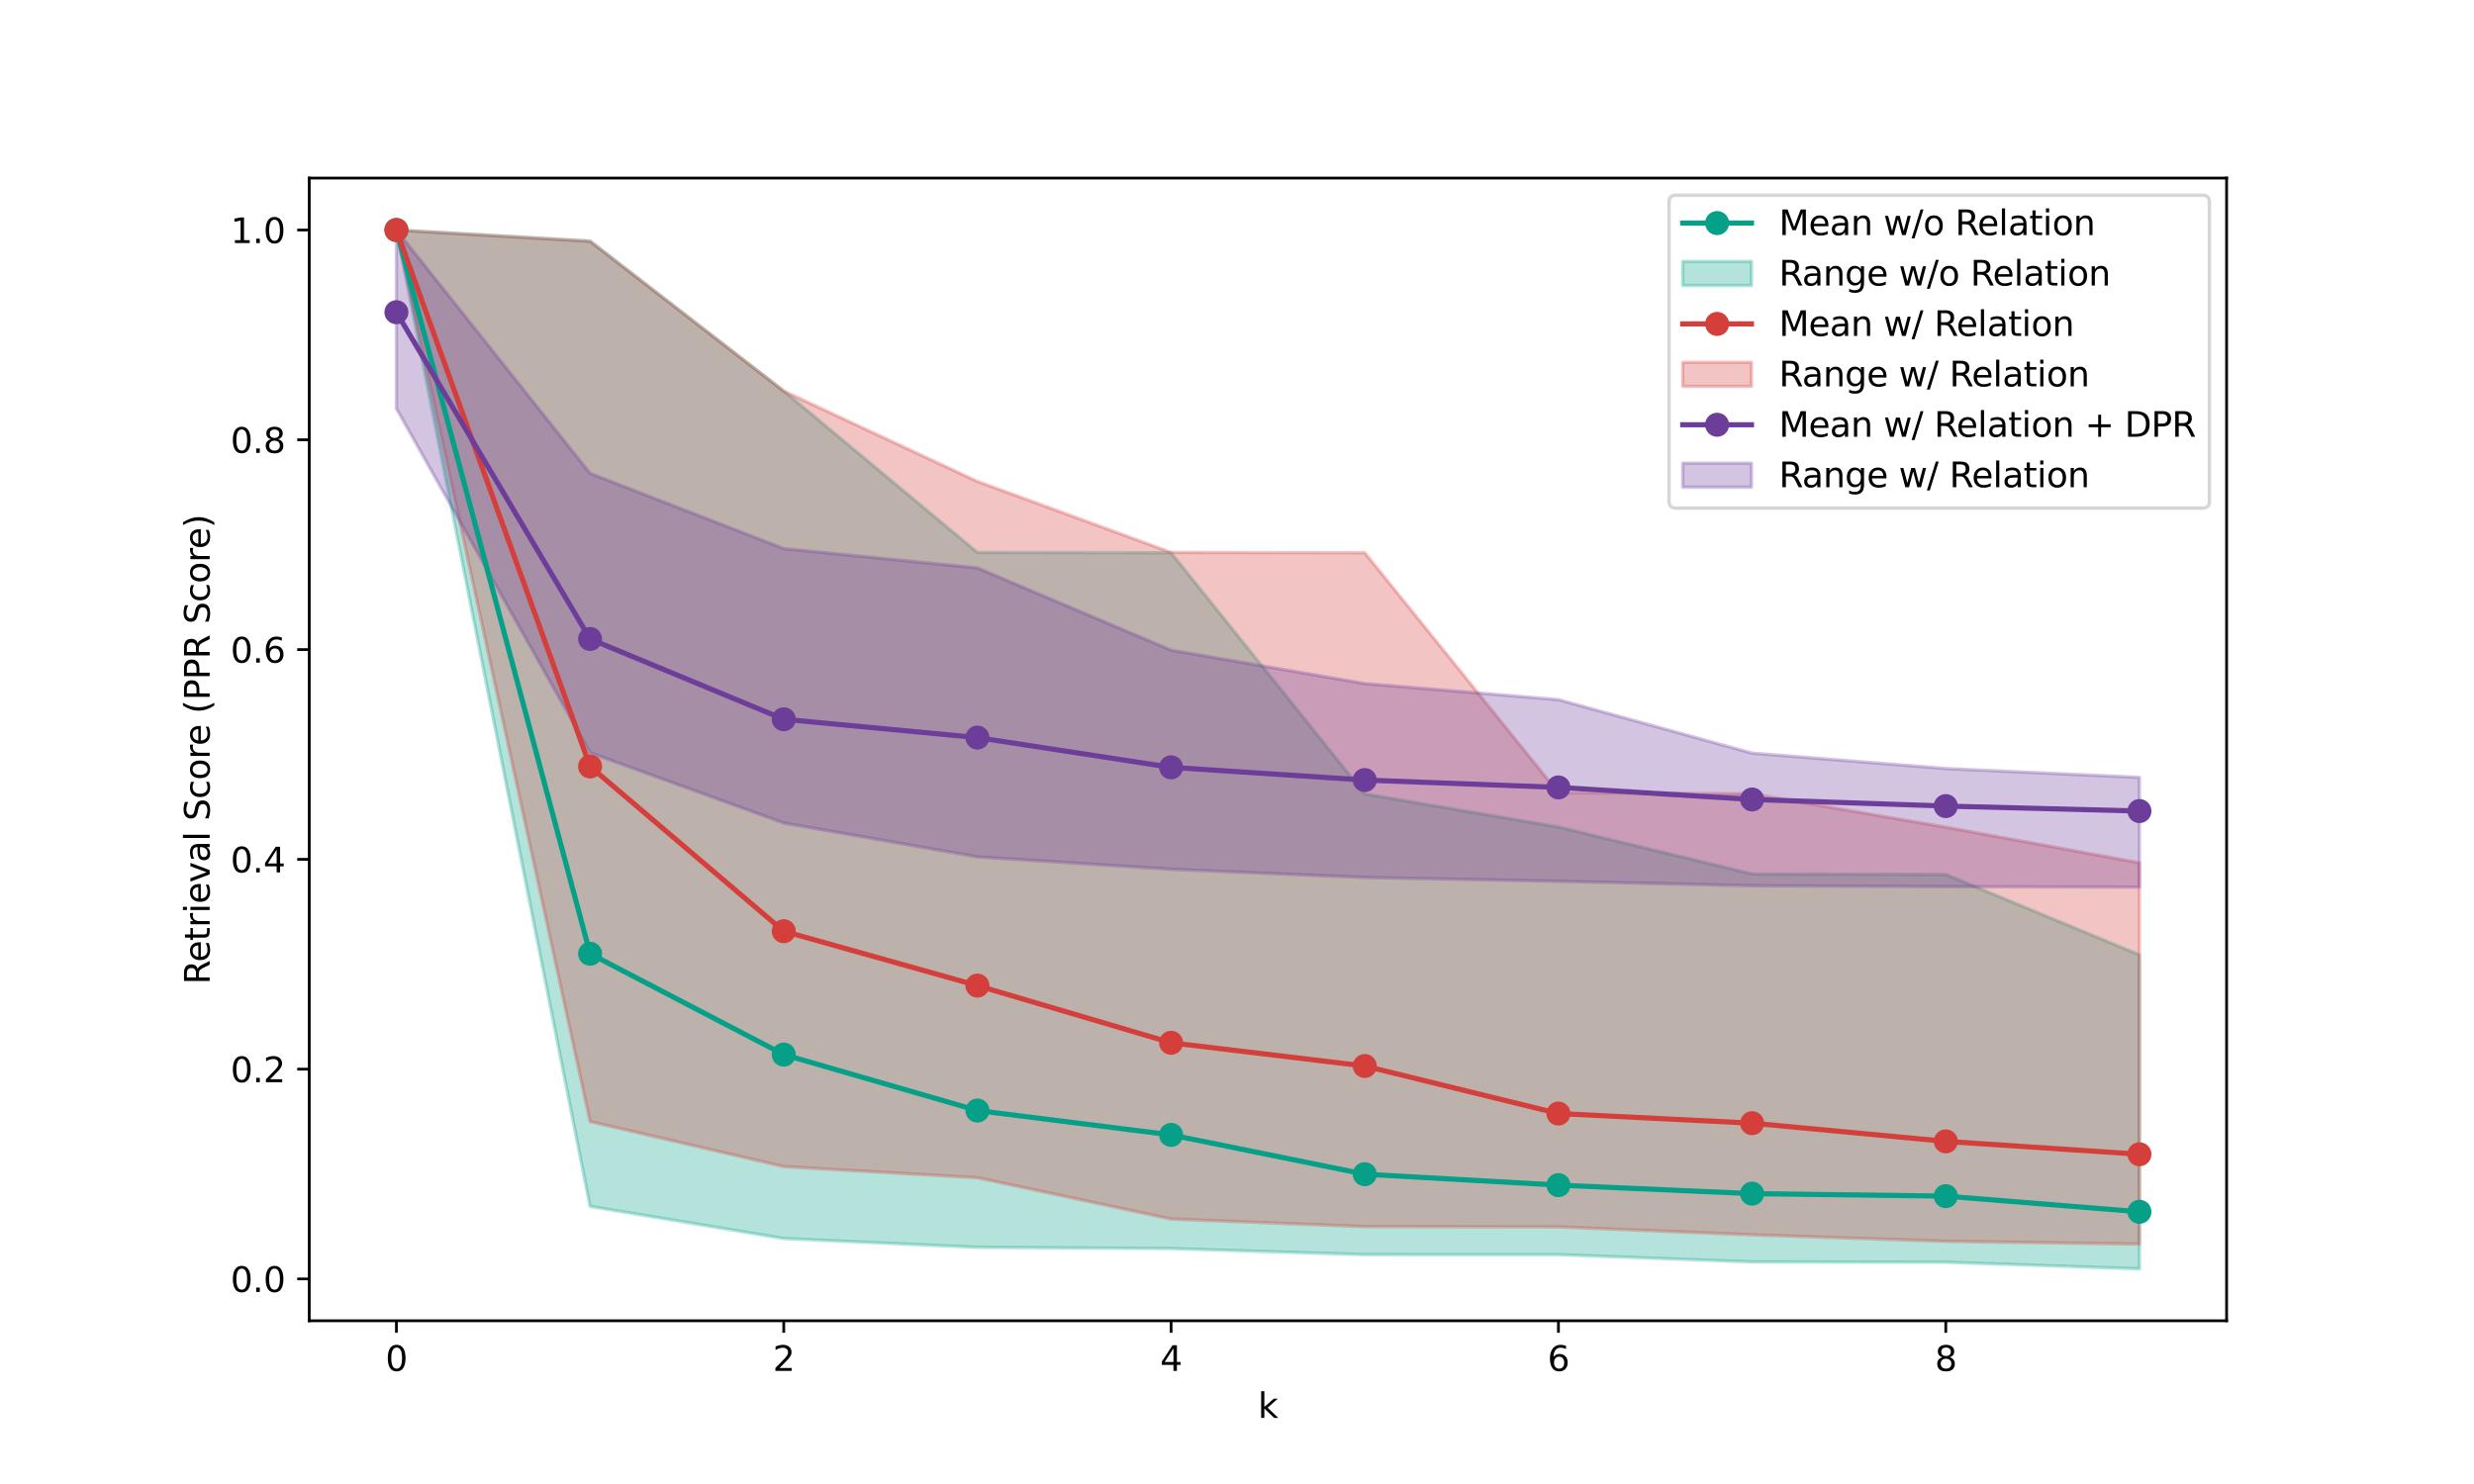 <?xml version="1.0" encoding="utf-8" standalone="no"?>
<!DOCTYPE svg PUBLIC "-//W3C//DTD SVG 1.1//EN"
  "http://www.w3.org/Graphics/SVG/1.1/DTD/svg11.dtd">
<svg xmlns:xlink="http://www.w3.org/1999/xlink" width="720pt" height="432pt" viewBox="0 0 720 432" xmlns="http://www.w3.org/2000/svg" version="1.1">
 <defs>
  <style type="text/css">*{stroke-linejoin: round; stroke-linecap: butt}</style>
 </defs>
 <g id="figure_1">
  <g id="patch_1">
   <path d="M 0 432 
L 720 432 
L 720 0 
L 0 0 
z
" style="fill: #ffffff"/>
  </g>
  <g id="axes_1">
   <g id="patch_2">
    <path d="M 90 384.48 
L 648 384.48 
L 648 51.84 
L 90 51.84 
z
" style="fill: #ffffff"/>
   </g>
   <g id="PolyCollection_1">
    <defs>
     <path id="m8a62d3ae79" d="M 115.364 -365.04 
L 115.364 -365.04 
L 171.727 -80.816 
L 228.091 -71.453 
L 284.455 -68.894 
L 340.818 -68.539 
L 397.182 -66.771 
L 453.545 -66.758 
L 509.909 -64.653 
L 566.273 -64.559 
L 622.636 -62.64 
L 622.636 -154.044 
L 622.636 -154.044 
L 566.273 -177.439 
L 509.909 -177.594 
L 453.545 -191.245 
L 397.182 -200.886 
L 340.818 -271.09 
L 284.455 -271.186 
L 228.091 -318.16 
L 171.727 -361.848 
L 115.364 -365.04 
z
" style="stroke: #05a087; stroke-opacity: 0.3"/>
    </defs>
    <g clip-path="url(#pd9796046c8)">
     <use xlink:href="#m8a62d3ae79" x="0" y="432" style="fill: #05a087; fill-opacity: 0.3; stroke: #05a087; stroke-opacity: 0.3"/>
    </g>
   </g>
   <g id="PolyCollection_2">
    <defs>
     <path id="mf47edf5148" d="M 115.364 -365.04 
L 115.364 -365.04 
L 171.727 -105.501 
L 228.091 -92.392 
L 284.455 -89.151 
L 340.818 -77.135 
L 397.182 -74.933 
L 453.545 -74.844 
L 509.909 -72.533 
L 566.273 -70.657 
L 622.636 -69.842 
L 622.636 -180.83 
L 622.636 -180.83 
L 566.273 -191.196 
L 509.909 -200.899 
L 453.545 -201.231 
L 397.182 -271.09 
L 340.818 -271.186 
L 284.455 -291.85 
L 228.091 -318.16 
L 171.727 -361.723 
L 115.364 -365.04 
z
" style="stroke: #d43f3b; stroke-opacity: 0.3"/>
    </defs>
    <g clip-path="url(#pd9796046c8)">
     <use xlink:href="#mf47edf5148" x="0" y="432" style="fill: #d43f3b; fill-opacity: 0.3; stroke: #d43f3b; stroke-opacity: 0.3"/>
    </g>
   </g>
   <g id="PolyCollection_3">
    <defs>
     <path id="m8f8485088e" d="M 115.364 -365.04 
L 115.364 -313.062 
L 171.727 -212.874 
L 228.091 -192.413 
L 284.455 -182.547 
L 340.818 -178.951 
L 397.182 -176.562 
L 453.545 -175.464 
L 509.909 -174.163 
L 566.273 -173.895 
L 622.636 -173.747 
L 622.636 -205.688 
L 622.636 -205.688 
L 566.273 -208.271 
L 509.909 -212.756 
L 453.545 -228.318 
L 397.182 -232.998 
L 340.818 -242.738 
L 284.455 -266.671 
L 228.091 -272.292 
L 171.727 -294.204 
L 115.364 -365.04 
z
" style="stroke: #6d3e99; stroke-opacity: 0.3"/>
    </defs>
    <g clip-path="url(#pd9796046c8)">
     <use xlink:href="#m8f8485088e" x="0" y="432" style="fill: #6d3e99; fill-opacity: 0.3; stroke: #6d3e99; stroke-opacity: 0.3"/>
    </g>
   </g>
   <g id="matplotlib.axis_1">
    <g id="xtick_1">
     <g id="line2d_1">
      <defs>
       <path id="m00a5381534" d="M 0 0 
L 0 3.5 
" style="stroke: #000000; stroke-width: 0.8"/>
      </defs>
      <g>
       <use xlink:href="#m00a5381534" x="115.364" y="384.48" style="stroke: #000000; stroke-width: 0.8"/>
      </g>
     </g>
     <g id="text_1">
      <!-- 0 -->
      <g transform="translate(112.182 399.078) scale(0.1 -0.1)">
       <defs>
        <path id="DejaVuSans-30" d="M 2034 4250 
Q 1547 4250 1301 3770 
Q 1056 3291 1056 2328 
Q 1056 1369 1301 889 
Q 1547 409 2034 409 
Q 2525 409 2770 889 
Q 3016 1369 3016 2328 
Q 3016 3291 2770 3770 
Q 2525 4250 2034 4250 
z
M 2034 4750 
Q 2819 4750 3233 4129 
Q 3647 3509 3647 2328 
Q 3647 1150 3233 529 
Q 2819 -91 2034 -91 
Q 1250 -91 836 529 
Q 422 1150 422 2328 
Q 422 3509 836 4129 
Q 1250 4750 2034 4750 
z
" transform="scale(0.016)"/>
       </defs>
       <use xlink:href="#DejaVuSans-30"/>
      </g>
     </g>
    </g>
    <g id="xtick_2">
     <g id="line2d_2">
      <g>
       <use xlink:href="#m00a5381534" x="228.091" y="384.48" style="stroke: #000000; stroke-width: 0.8"/>
      </g>
     </g>
     <g id="text_2">
      <!-- 2 -->
      <g transform="translate(224.91 399.078) scale(0.1 -0.1)">
       <defs>
        <path id="DejaVuSans-32" d="M 1228 531 
L 3431 531 
L 3431 0 
L 469 0 
L 469 531 
Q 828 903 1448 1529 
Q 2069 2156 2228 2338 
Q 2531 2678 2651 2914 
Q 2772 3150 2772 3378 
Q 2772 3750 2511 3984 
Q 2250 4219 1831 4219 
Q 1534 4219 1204 4116 
Q 875 4013 500 3803 
L 500 4441 
Q 881 4594 1212 4672 
Q 1544 4750 1819 4750 
Q 2544 4750 2975 4387 
Q 3406 4025 3406 3419 
Q 3406 3131 3298 2873 
Q 3191 2616 2906 2266 
Q 2828 2175 2409 1742 
Q 1991 1309 1228 531 
z
" transform="scale(0.016)"/>
       </defs>
       <use xlink:href="#DejaVuSans-32"/>
      </g>
     </g>
    </g>
    <g id="xtick_3">
     <g id="line2d_3">
      <g>
       <use xlink:href="#m00a5381534" x="340.818" y="384.48" style="stroke: #000000; stroke-width: 0.8"/>
      </g>
     </g>
     <g id="text_3">
      <!-- 4 -->
      <g transform="translate(337.637 399.078) scale(0.1 -0.1)">
       <defs>
        <path id="DejaVuSans-34" d="M 2419 4116 
L 825 1625 
L 2419 1625 
L 2419 4116 
z
M 2253 4666 
L 3047 4666 
L 3047 1625 
L 3713 1625 
L 3713 1100 
L 3047 1100 
L 3047 0 
L 2419 0 
L 2419 1100 
L 313 1100 
L 313 1709 
L 2253 4666 
z
" transform="scale(0.016)"/>
       </defs>
       <use xlink:href="#DejaVuSans-34"/>
      </g>
     </g>
    </g>
    <g id="xtick_4">
     <g id="line2d_4">
      <g>
       <use xlink:href="#m00a5381534" x="453.545" y="384.48" style="stroke: #000000; stroke-width: 0.8"/>
      </g>
     </g>
     <g id="text_4">
      <!-- 6 -->
      <g transform="translate(450.364 399.078) scale(0.1 -0.1)">
       <defs>
        <path id="DejaVuSans-36" d="M 2113 2584 
Q 1688 2584 1439 2293 
Q 1191 2003 1191 1497 
Q 1191 994 1439 701 
Q 1688 409 2113 409 
Q 2538 409 2786 701 
Q 3034 994 3034 1497 
Q 3034 2003 2786 2293 
Q 2538 2584 2113 2584 
z
M 3366 4563 
L 3366 3988 
Q 3128 4100 2886 4159 
Q 2644 4219 2406 4219 
Q 1781 4219 1451 3797 
Q 1122 3375 1075 2522 
Q 1259 2794 1537 2939 
Q 1816 3084 2150 3084 
Q 2853 3084 3261 2657 
Q 3669 2231 3669 1497 
Q 3669 778 3244 343 
Q 2819 -91 2113 -91 
Q 1303 -91 875 529 
Q 447 1150 447 2328 
Q 447 3434 972 4092 
Q 1497 4750 2381 4750 
Q 2619 4750 2861 4703 
Q 3103 4656 3366 4563 
z
" transform="scale(0.016)"/>
       </defs>
       <use xlink:href="#DejaVuSans-36"/>
      </g>
     </g>
    </g>
    <g id="xtick_5">
     <g id="line2d_5">
      <g>
       <use xlink:href="#m00a5381534" x="566.273" y="384.48" style="stroke: #000000; stroke-width: 0.8"/>
      </g>
     </g>
     <g id="text_5">
      <!-- 8 -->
      <g transform="translate(563.091 399.078) scale(0.1 -0.1)">
       <defs>
        <path id="DejaVuSans-38" d="M 2034 2216 
Q 1584 2216 1326 1975 
Q 1069 1734 1069 1313 
Q 1069 891 1326 650 
Q 1584 409 2034 409 
Q 2484 409 2743 651 
Q 3003 894 3003 1313 
Q 3003 1734 2745 1975 
Q 2488 2216 2034 2216 
z
M 1403 2484 
Q 997 2584 770 2862 
Q 544 3141 544 3541 
Q 544 4100 942 4425 
Q 1341 4750 2034 4750 
Q 2731 4750 3128 4425 
Q 3525 4100 3525 3541 
Q 3525 3141 3298 2862 
Q 3072 2584 2669 2484 
Q 3125 2378 3379 2068 
Q 3634 1759 3634 1313 
Q 3634 634 3220 271 
Q 2806 -91 2034 -91 
Q 1263 -91 848 271 
Q 434 634 434 1313 
Q 434 1759 690 2068 
Q 947 2378 1403 2484 
z
M 1172 3481 
Q 1172 3119 1398 2916 
Q 1625 2713 2034 2713 
Q 2441 2713 2670 2916 
Q 2900 3119 2900 3481 
Q 2900 3844 2670 4047 
Q 2441 4250 2034 4250 
Q 1625 4250 1398 4047 
Q 1172 3844 1172 3481 
z
" transform="scale(0.016)"/>
       </defs>
       <use xlink:href="#DejaVuSans-38"/>
      </g>
     </g>
    </g>
    <g id="text_6">
     <!-- k -->
     <g transform="translate(366.105 412.757) scale(0.1 -0.1)">
      <defs>
       <path id="DejaVuSans-6b" d="M 581 4863 
L 1159 4863 
L 1159 1991 
L 2875 3500 
L 3609 3500 
L 1753 1863 
L 3688 0 
L 2938 0 
L 1159 1709 
L 1159 0 
L 581 0 
L 581 4863 
z
" transform="scale(0.016)"/>
      </defs>
      <use xlink:href="#DejaVuSans-6b"/>
     </g>
    </g>
   </g>
   <g id="matplotlib.axis_2">
    <g id="ytick_1">
     <g id="line2d_6">
      <defs>
       <path id="m837edc0988" d="M 0 0 
L -3.5 0 
" style="stroke: #000000; stroke-width: 0.8"/>
      </defs>
      <g>
       <use xlink:href="#m837edc0988" x="90" y="372.296" style="stroke: #000000; stroke-width: 0.8"/>
      </g>
     </g>
     <g id="text_7">
      <!-- 0.0 -->
      <g transform="translate(67.097 376.095) scale(0.1 -0.1)">
       <defs>
        <path id="DejaVuSans-2e" d="M 684 794 
L 1344 794 
L 1344 0 
L 684 0 
L 684 794 
z
" transform="scale(0.016)"/>
       </defs>
       <use xlink:href="#DejaVuSans-30"/>
       <use xlink:href="#DejaVuSans-2e" x="63.623"/>
       <use xlink:href="#DejaVuSans-30" x="95.41"/>
      </g>
     </g>
    </g>
    <g id="ytick_2">
     <g id="line2d_7">
      <g>
       <use xlink:href="#m837edc0988" x="90" y="311.229" style="stroke: #000000; stroke-width: 0.8"/>
      </g>
     </g>
     <g id="text_8">
      <!-- 0.2 -->
      <g transform="translate(67.097 315.028) scale(0.1 -0.1)">
       <use xlink:href="#DejaVuSans-30"/>
       <use xlink:href="#DejaVuSans-2e" x="63.623"/>
       <use xlink:href="#DejaVuSans-32" x="95.41"/>
      </g>
     </g>
    </g>
    <g id="ytick_3">
     <g id="line2d_8">
      <g>
       <use xlink:href="#m837edc0988" x="90" y="250.162" style="stroke: #000000; stroke-width: 0.8"/>
      </g>
     </g>
     <g id="text_9">
      <!-- 0.4 -->
      <g transform="translate(67.097 253.961) scale(0.1 -0.1)">
       <use xlink:href="#DejaVuSans-30"/>
       <use xlink:href="#DejaVuSans-2e" x="63.623"/>
       <use xlink:href="#DejaVuSans-34" x="95.41"/>
      </g>
     </g>
    </g>
    <g id="ytick_4">
     <g id="line2d_9">
      <g>
       <use xlink:href="#m837edc0988" x="90" y="189.094" style="stroke: #000000; stroke-width: 0.8"/>
      </g>
     </g>
     <g id="text_10">
      <!-- 0.6 -->
      <g transform="translate(67.097 192.894) scale(0.1 -0.1)">
       <use xlink:href="#DejaVuSans-30"/>
       <use xlink:href="#DejaVuSans-2e" x="63.623"/>
       <use xlink:href="#DejaVuSans-36" x="95.41"/>
      </g>
     </g>
    </g>
    <g id="ytick_5">
     <g id="line2d_10">
      <g>
       <use xlink:href="#m837edc0988" x="90" y="128.027" style="stroke: #000000; stroke-width: 0.8"/>
      </g>
     </g>
     <g id="text_11">
      <!-- 0.8 -->
      <g transform="translate(67.097 131.826) scale(0.1 -0.1)">
       <use xlink:href="#DejaVuSans-30"/>
       <use xlink:href="#DejaVuSans-2e" x="63.623"/>
       <use xlink:href="#DejaVuSans-38" x="95.41"/>
      </g>
     </g>
    </g>
    <g id="ytick_6">
     <g id="line2d_11">
      <g>
       <use xlink:href="#m837edc0988" x="90" y="66.96" style="stroke: #000000; stroke-width: 0.8"/>
      </g>
     </g>
     <g id="text_12">
      <!-- 1.0 -->
      <g transform="translate(67.097 70.759) scale(0.1 -0.1)">
       <defs>
        <path id="DejaVuSans-31" d="M 794 531 
L 1825 531 
L 1825 4091 
L 703 3866 
L 703 4441 
L 1819 4666 
L 2450 4666 
L 2450 531 
L 3481 531 
L 3481 0 
L 794 0 
L 794 531 
z
" transform="scale(0.016)"/>
       </defs>
       <use xlink:href="#DejaVuSans-31"/>
       <use xlink:href="#DejaVuSans-2e" x="63.623"/>
       <use xlink:href="#DejaVuSans-30" x="95.41"/>
      </g>
     </g>
    </g>
    <g id="text_13">
     <!-- Retrieval Score (PPR Score) -->
     <g transform="translate(61.017 286.557) rotate(-90) scale(0.1 -0.1)">
      <defs>
       <path id="DejaVuSans-52" d="M 2841 2188 
Q 3044 2119 3236 1894 
Q 3428 1669 3622 1275 
L 4263 0 
L 3584 0 
L 2988 1197 
Q 2756 1666 2539 1819 
Q 2322 1972 1947 1972 
L 1259 1972 
L 1259 0 
L 628 0 
L 628 4666 
L 2053 4666 
Q 2853 4666 3247 4331 
Q 3641 3997 3641 3322 
Q 3641 2881 3436 2590 
Q 3231 2300 2841 2188 
z
M 1259 4147 
L 1259 2491 
L 2053 2491 
Q 2509 2491 2742 2702 
Q 2975 2913 2975 3322 
Q 2975 3731 2742 3939 
Q 2509 4147 2053 4147 
L 1259 4147 
z
" transform="scale(0.016)"/>
       <path id="DejaVuSans-65" d="M 3597 1894 
L 3597 1613 
L 953 1613 
Q 991 1019 1311 708 
Q 1631 397 2203 397 
Q 2534 397 2845 478 
Q 3156 559 3463 722 
L 3463 178 
Q 3153 47 2828 -22 
Q 2503 -91 2169 -91 
Q 1331 -91 842 396 
Q 353 884 353 1716 
Q 353 2575 817 3079 
Q 1281 3584 2069 3584 
Q 2775 3584 3186 3129 
Q 3597 2675 3597 1894 
z
M 3022 2063 
Q 3016 2534 2758 2815 
Q 2500 3097 2075 3097 
Q 1594 3097 1305 2825 
Q 1016 2553 972 2059 
L 3022 2063 
z
" transform="scale(0.016)"/>
       <path id="DejaVuSans-74" d="M 1172 4494 
L 1172 3500 
L 2356 3500 
L 2356 3053 
L 1172 3053 
L 1172 1153 
Q 1172 725 1289 603 
Q 1406 481 1766 481 
L 2356 481 
L 2356 0 
L 1766 0 
Q 1100 0 847 248 
Q 594 497 594 1153 
L 594 3053 
L 172 3053 
L 172 3500 
L 594 3500 
L 594 4494 
L 1172 4494 
z
" transform="scale(0.016)"/>
       <path id="DejaVuSans-72" d="M 2631 2963 
Q 2534 3019 2420 3045 
Q 2306 3072 2169 3072 
Q 1681 3072 1420 2755 
Q 1159 2438 1159 1844 
L 1159 0 
L 581 0 
L 581 3500 
L 1159 3500 
L 1159 2956 
Q 1341 3275 1631 3429 
Q 1922 3584 2338 3584 
Q 2397 3584 2469 3576 
Q 2541 3569 2628 3553 
L 2631 2963 
z
" transform="scale(0.016)"/>
       <path id="DejaVuSans-69" d="M 603 3500 
L 1178 3500 
L 1178 0 
L 603 0 
L 603 3500 
z
M 603 4863 
L 1178 4863 
L 1178 4134 
L 603 4134 
L 603 4863 
z
" transform="scale(0.016)"/>
       <path id="DejaVuSans-76" d="M 191 3500 
L 800 3500 
L 1894 563 
L 2988 3500 
L 3597 3500 
L 2284 0 
L 1503 0 
L 191 3500 
z
" transform="scale(0.016)"/>
       <path id="DejaVuSans-61" d="M 2194 1759 
Q 1497 1759 1228 1600 
Q 959 1441 959 1056 
Q 959 750 1161 570 
Q 1363 391 1709 391 
Q 2188 391 2477 730 
Q 2766 1069 2766 1631 
L 2766 1759 
L 2194 1759 
z
M 3341 1997 
L 3341 0 
L 2766 0 
L 2766 531 
Q 2569 213 2275 61 
Q 1981 -91 1556 -91 
Q 1019 -91 701 211 
Q 384 513 384 1019 
Q 384 1609 779 1909 
Q 1175 2209 1959 2209 
L 2766 2209 
L 2766 2266 
Q 2766 2663 2505 2880 
Q 2244 3097 1772 3097 
Q 1472 3097 1187 3025 
Q 903 2953 641 2809 
L 641 3341 
Q 956 3463 1253 3523 
Q 1550 3584 1831 3584 
Q 2591 3584 2966 3190 
Q 3341 2797 3341 1997 
z
" transform="scale(0.016)"/>
       <path id="DejaVuSans-6c" d="M 603 4863 
L 1178 4863 
L 1178 0 
L 603 0 
L 603 4863 
z
" transform="scale(0.016)"/>
       <path id="DejaVuSans-20" transform="scale(0.016)"/>
       <path id="DejaVuSans-53" d="M 3425 4513 
L 3425 3897 
Q 3066 4069 2747 4153 
Q 2428 4238 2131 4238 
Q 1616 4238 1336 4038 
Q 1056 3838 1056 3469 
Q 1056 3159 1242 3001 
Q 1428 2844 1947 2747 
L 2328 2669 
Q 3034 2534 3370 2195 
Q 3706 1856 3706 1288 
Q 3706 609 3251 259 
Q 2797 -91 1919 -91 
Q 1588 -91 1214 -16 
Q 841 59 441 206 
L 441 856 
Q 825 641 1194 531 
Q 1563 422 1919 422 
Q 2459 422 2753 634 
Q 3047 847 3047 1241 
Q 3047 1584 2836 1778 
Q 2625 1972 2144 2069 
L 1759 2144 
Q 1053 2284 737 2584 
Q 422 2884 422 3419 
Q 422 4038 858 4394 
Q 1294 4750 2059 4750 
Q 2388 4750 2728 4690 
Q 3069 4631 3425 4513 
z
" transform="scale(0.016)"/>
       <path id="DejaVuSans-63" d="M 3122 3366 
L 3122 2828 
Q 2878 2963 2633 3030 
Q 2388 3097 2138 3097 
Q 1578 3097 1268 2742 
Q 959 2388 959 1747 
Q 959 1106 1268 751 
Q 1578 397 2138 397 
Q 2388 397 2633 464 
Q 2878 531 3122 666 
L 3122 134 
Q 2881 22 2623 -34 
Q 2366 -91 2075 -91 
Q 1284 -91 818 406 
Q 353 903 353 1747 
Q 353 2603 823 3093 
Q 1294 3584 2113 3584 
Q 2378 3584 2631 3529 
Q 2884 3475 3122 3366 
z
" transform="scale(0.016)"/>
       <path id="DejaVuSans-6f" d="M 1959 3097 
Q 1497 3097 1228 2736 
Q 959 2375 959 1747 
Q 959 1119 1226 758 
Q 1494 397 1959 397 
Q 2419 397 2687 759 
Q 2956 1122 2956 1747 
Q 2956 2369 2687 2733 
Q 2419 3097 1959 3097 
z
M 1959 3584 
Q 2709 3584 3137 3096 
Q 3566 2609 3566 1747 
Q 3566 888 3137 398 
Q 2709 -91 1959 -91 
Q 1206 -91 779 398 
Q 353 888 353 1747 
Q 353 2609 779 3096 
Q 1206 3584 1959 3584 
z
" transform="scale(0.016)"/>
       <path id="DejaVuSans-28" d="M 1984 4856 
Q 1566 4138 1362 3434 
Q 1159 2731 1159 2009 
Q 1159 1288 1364 580 
Q 1569 -128 1984 -844 
L 1484 -844 
Q 1016 -109 783 600 
Q 550 1309 550 2009 
Q 550 2706 781 3412 
Q 1013 4119 1484 4856 
L 1984 4856 
z
" transform="scale(0.016)"/>
       <path id="DejaVuSans-50" d="M 1259 4147 
L 1259 2394 
L 2053 2394 
Q 2494 2394 2734 2622 
Q 2975 2850 2975 3272 
Q 2975 3691 2734 3919 
Q 2494 4147 2053 4147 
L 1259 4147 
z
M 628 4666 
L 2053 4666 
Q 2838 4666 3239 4311 
Q 3641 3956 3641 3272 
Q 3641 2581 3239 2228 
Q 2838 1875 2053 1875 
L 1259 1875 
L 1259 0 
L 628 0 
L 628 4666 
z
" transform="scale(0.016)"/>
       <path id="DejaVuSans-29" d="M 513 4856 
L 1013 4856 
Q 1481 4119 1714 3412 
Q 1947 2706 1947 2009 
Q 1947 1309 1714 600 
Q 1481 -109 1013 -844 
L 513 -844 
Q 928 -128 1133 580 
Q 1338 1288 1338 2009 
Q 1338 2731 1133 3434 
Q 928 4138 513 4856 
z
" transform="scale(0.016)"/>
      </defs>
      <use xlink:href="#DejaVuSans-52"/>
      <use xlink:href="#DejaVuSans-65" x="64.982"/>
      <use xlink:href="#DejaVuSans-74" x="126.506"/>
      <use xlink:href="#DejaVuSans-72" x="165.715"/>
      <use xlink:href="#DejaVuSans-69" x="206.828"/>
      <use xlink:href="#DejaVuSans-65" x="234.611"/>
      <use xlink:href="#DejaVuSans-76" x="296.135"/>
      <use xlink:href="#DejaVuSans-61" x="355.314"/>
      <use xlink:href="#DejaVuSans-6c" x="416.594"/>
      <use xlink:href="#DejaVuSans-20" x="444.377"/>
      <use xlink:href="#DejaVuSans-53" x="476.164"/>
      <use xlink:href="#DejaVuSans-63" x="539.641"/>
      <use xlink:href="#DejaVuSans-6f" x="594.621"/>
      <use xlink:href="#DejaVuSans-72" x="655.803"/>
      <use xlink:href="#DejaVuSans-65" x="694.666"/>
      <use xlink:href="#DejaVuSans-20" x="756.189"/>
      <use xlink:href="#DejaVuSans-28" x="787.977"/>
      <use xlink:href="#DejaVuSans-50" x="826.99"/>
      <use xlink:href="#DejaVuSans-50" x="887.293"/>
      <use xlink:href="#DejaVuSans-52" x="947.596"/>
      <use xlink:href="#DejaVuSans-20" x="1017.078"/>
      <use xlink:href="#DejaVuSans-53" x="1048.865"/>
      <use xlink:href="#DejaVuSans-63" x="1112.342"/>
      <use xlink:href="#DejaVuSans-6f" x="1167.322"/>
      <use xlink:href="#DejaVuSans-72" x="1228.504"/>
      <use xlink:href="#DejaVuSans-65" x="1267.367"/>
      <use xlink:href="#DejaVuSans-29" x="1328.891"/>
     </g>
    </g>
   </g>
   <g id="line2d_12">
    <path d="M 115.364 66.96 
L 171.727 277.639 
L 228.091 306.991 
L 284.455 323.284 
L 340.818 330.374 
L 397.182 341.816 
L 453.545 344.995 
L 509.909 347.477 
L 566.273 348.201 
L 622.636 352.758 
" clip-path="url(#pd9796046c8)" style="fill: none; stroke: #05a087; stroke-width: 1.5; stroke-linecap: square"/>
    <defs>
     <path id="ma22001adf0" d="M 0 3 
C 0.796 3 1.559 2.684 2.121 2.121 
C 2.684 1.559 3 0.796 3 0 
C 3 -0.796 2.684 -1.559 2.121 -2.121 
C 1.559 -2.684 0.796 -3 0 -3 
C -0.796 -3 -1.559 -2.684 -2.121 -2.121 
C -2.684 -1.559 -3 -0.796 -3 0 
C -3 0.796 -2.684 1.559 -2.121 2.121 
C -1.559 2.684 -0.796 3 0 3 
z
" style="stroke: #05a087"/>
    </defs>
    <g clip-path="url(#pd9796046c8)">
     <use xlink:href="#ma22001adf0" x="115.364" y="66.96" style="fill: #05a087; stroke: #05a087"/>
     <use xlink:href="#ma22001adf0" x="171.727" y="277.639" style="fill: #05a087; stroke: #05a087"/>
     <use xlink:href="#ma22001adf0" x="228.091" y="306.991" style="fill: #05a087; stroke: #05a087"/>
     <use xlink:href="#ma22001adf0" x="284.455" y="323.284" style="fill: #05a087; stroke: #05a087"/>
     <use xlink:href="#ma22001adf0" x="340.818" y="330.374" style="fill: #05a087; stroke: #05a087"/>
     <use xlink:href="#ma22001adf0" x="397.182" y="341.816" style="fill: #05a087; stroke: #05a087"/>
     <use xlink:href="#ma22001adf0" x="453.545" y="344.995" style="fill: #05a087; stroke: #05a087"/>
     <use xlink:href="#ma22001adf0" x="509.909" y="347.477" style="fill: #05a087; stroke: #05a087"/>
     <use xlink:href="#ma22001adf0" x="566.273" y="348.201" style="fill: #05a087; stroke: #05a087"/>
     <use xlink:href="#ma22001adf0" x="622.636" y="352.758" style="fill: #05a087; stroke: #05a087"/>
    </g>
   </g>
   <g id="line2d_13">
    <path d="M 115.364 66.96 
L 171.727 223.122 
L 228.091 271.083 
L 284.455 286.917 
L 340.818 303.559 
L 397.182 310.324 
L 453.545 324.159 
L 509.909 326.963 
L 566.273 332.259 
L 622.636 336.013 
" clip-path="url(#pd9796046c8)" style="fill: none; stroke: #d43f3b; stroke-width: 1.5; stroke-linecap: square"/>
    <defs>
     <path id="m9619b44a1d" d="M 0 3 
C 0.796 3 1.559 2.684 2.121 2.121 
C 2.684 1.559 3 0.796 3 0 
C 3 -0.796 2.684 -1.559 2.121 -2.121 
C 1.559 -2.684 0.796 -3 0 -3 
C -0.796 -3 -1.559 -2.684 -2.121 -2.121 
C -2.684 -1.559 -3 -0.796 -3 0 
C -3 0.796 -2.684 1.559 -2.121 2.121 
C -1.559 2.684 -0.796 3 0 3 
z
" style="stroke: #d43f3b"/>
    </defs>
    <g clip-path="url(#pd9796046c8)">
     <use xlink:href="#m9619b44a1d" x="115.364" y="66.96" style="fill: #d43f3b; stroke: #d43f3b"/>
     <use xlink:href="#m9619b44a1d" x="171.727" y="223.122" style="fill: #d43f3b; stroke: #d43f3b"/>
     <use xlink:href="#m9619b44a1d" x="228.091" y="271.083" style="fill: #d43f3b; stroke: #d43f3b"/>
     <use xlink:href="#m9619b44a1d" x="284.455" y="286.917" style="fill: #d43f3b; stroke: #d43f3b"/>
     <use xlink:href="#m9619b44a1d" x="340.818" y="303.559" style="fill: #d43f3b; stroke: #d43f3b"/>
     <use xlink:href="#m9619b44a1d" x="397.182" y="310.324" style="fill: #d43f3b; stroke: #d43f3b"/>
     <use xlink:href="#m9619b44a1d" x="453.545" y="324.159" style="fill: #d43f3b; stroke: #d43f3b"/>
     <use xlink:href="#m9619b44a1d" x="509.909" y="326.963" style="fill: #d43f3b; stroke: #d43f3b"/>
     <use xlink:href="#m9619b44a1d" x="566.273" y="332.259" style="fill: #d43f3b; stroke: #d43f3b"/>
     <use xlink:href="#m9619b44a1d" x="622.636" y="336.013" style="fill: #d43f3b; stroke: #d43f3b"/>
    </g>
   </g>
   <g id="line2d_14">
    <path d="M 115.364 90.886 
L 171.727 186.011 
L 228.091 209.387 
L 284.455 214.719 
L 340.818 223.382 
L 397.182 227.077 
L 453.545 229.217 
L 509.909 232.733 
L 566.273 234.655 
L 622.636 236.102 
" clip-path="url(#pd9796046c8)" style="fill: none; stroke: #6d3e99; stroke-width: 1.5; stroke-linecap: square"/>
    <defs>
     <path id="mfa1fccf7ce" d="M 0 3 
C 0.796 3 1.559 2.684 2.121 2.121 
C 2.684 1.559 3 0.796 3 0 
C 3 -0.796 2.684 -1.559 2.121 -2.121 
C 1.559 -2.684 0.796 -3 0 -3 
C -0.796 -3 -1.559 -2.684 -2.121 -2.121 
C -2.684 -1.559 -3 -0.796 -3 0 
C -3 0.796 -2.684 1.559 -2.121 2.121 
C -1.559 2.684 -0.796 3 0 3 
z
" style="stroke: #6d3e99"/>
    </defs>
    <g clip-path="url(#pd9796046c8)">
     <use xlink:href="#mfa1fccf7ce" x="115.364" y="90.886" style="fill: #6d3e99; stroke: #6d3e99"/>
     <use xlink:href="#mfa1fccf7ce" x="171.727" y="186.011" style="fill: #6d3e99; stroke: #6d3e99"/>
     <use xlink:href="#mfa1fccf7ce" x="228.091" y="209.387" style="fill: #6d3e99; stroke: #6d3e99"/>
     <use xlink:href="#mfa1fccf7ce" x="284.455" y="214.719" style="fill: #6d3e99; stroke: #6d3e99"/>
     <use xlink:href="#mfa1fccf7ce" x="340.818" y="223.382" style="fill: #6d3e99; stroke: #6d3e99"/>
     <use xlink:href="#mfa1fccf7ce" x="397.182" y="227.077" style="fill: #6d3e99; stroke: #6d3e99"/>
     <use xlink:href="#mfa1fccf7ce" x="453.545" y="229.217" style="fill: #6d3e99; stroke: #6d3e99"/>
     <use xlink:href="#mfa1fccf7ce" x="509.909" y="232.733" style="fill: #6d3e99; stroke: #6d3e99"/>
     <use xlink:href="#mfa1fccf7ce" x="566.273" y="234.655" style="fill: #6d3e99; stroke: #6d3e99"/>
     <use xlink:href="#mfa1fccf7ce" x="622.636" y="236.102" style="fill: #6d3e99; stroke: #6d3e99"/>
    </g>
   </g>
   <g id="patch_3">
    <path d="M 90 384.48 
L 90 51.84 
" style="fill: none; stroke: #000000; stroke-width: 0.8; stroke-linejoin: miter; stroke-linecap: square"/>
   </g>
   <g id="patch_4">
    <path d="M 648 384.48 
L 648 51.84 
" style="fill: none; stroke: #000000; stroke-width: 0.8; stroke-linejoin: miter; stroke-linecap: square"/>
   </g>
   <g id="patch_5">
    <path d="M 90 384.48 
L 648 384.48 
" style="fill: none; stroke: #000000; stroke-width: 0.8; stroke-linejoin: miter; stroke-linecap: square"/>
   </g>
   <g id="patch_6">
    <path d="M 90 51.84 
L 648 51.84 
" style="fill: none; stroke: #000000; stroke-width: 0.8; stroke-linejoin: miter; stroke-linecap: square"/>
   </g>
   <g id="legend_1">
    <g id="patch_7">
     <path d="M 487.723 147.909 
L 641 147.909 
Q 643 147.909 643 145.909 
L 643 58.84 
Q 643 56.84 641 56.84 
L 487.723 56.84 
Q 485.723 56.84 485.723 58.84 
L 485.723 145.909 
Q 485.723 147.909 487.723 147.909 
z
" style="fill: #ffffff; opacity: 0.8; stroke: #cccccc; stroke-linejoin: miter"/>
    </g>
    <g id="line2d_15">
     <path d="M 489.723 64.938 
L 499.723 64.938 
L 509.723 64.938 
" style="fill: none; stroke: #05a087; stroke-width: 1.5; stroke-linecap: square"/>
     <g>
      <use xlink:href="#ma22001adf0" x="499.723" y="64.938" style="fill: #05a087; stroke: #05a087"/>
     </g>
    </g>
    <g id="text_14">
     <!-- Mean w/o Relation -->
     <g transform="translate(517.723 68.438) scale(0.1 -0.1)">
      <defs>
       <path id="DejaVuSans-4d" d="M 628 4666 
L 1569 4666 
L 2759 1491 
L 3956 4666 
L 4897 4666 
L 4897 0 
L 4281 0 
L 4281 4097 
L 3078 897 
L 2444 897 
L 1241 4097 
L 1241 0 
L 628 0 
L 628 4666 
z
" transform="scale(0.016)"/>
       <path id="DejaVuSans-6e" d="M 3513 2113 
L 3513 0 
L 2938 0 
L 2938 2094 
Q 2938 2591 2744 2837 
Q 2550 3084 2163 3084 
Q 1697 3084 1428 2787 
Q 1159 2491 1159 1978 
L 1159 0 
L 581 0 
L 581 3500 
L 1159 3500 
L 1159 2956 
Q 1366 3272 1645 3428 
Q 1925 3584 2291 3584 
Q 2894 3584 3203 3211 
Q 3513 2838 3513 2113 
z
" transform="scale(0.016)"/>
       <path id="DejaVuSans-77" d="M 269 3500 
L 844 3500 
L 1563 769 
L 2278 3500 
L 2956 3500 
L 3675 769 
L 4391 3500 
L 4966 3500 
L 4050 0 
L 3372 0 
L 2619 2869 
L 1863 0 
L 1184 0 
L 269 3500 
z
" transform="scale(0.016)"/>
       <path id="DejaVuSans-2f" d="M 1625 4666 
L 2156 4666 
L 531 -594 
L 0 -594 
L 1625 4666 
z
" transform="scale(0.016)"/>
      </defs>
      <use xlink:href="#DejaVuSans-4d"/>
      <use xlink:href="#DejaVuSans-65" x="86.279"/>
      <use xlink:href="#DejaVuSans-61" x="147.803"/>
      <use xlink:href="#DejaVuSans-6e" x="209.082"/>
      <use xlink:href="#DejaVuSans-20" x="272.461"/>
      <use xlink:href="#DejaVuSans-77" x="304.248"/>
      <use xlink:href="#DejaVuSans-2f" x="386.035"/>
      <use xlink:href="#DejaVuSans-6f" x="419.727"/>
      <use xlink:href="#DejaVuSans-20" x="480.908"/>
      <use xlink:href="#DejaVuSans-52" x="512.695"/>
      <use xlink:href="#DejaVuSans-65" x="577.678"/>
      <use xlink:href="#DejaVuSans-6c" x="639.201"/>
      <use xlink:href="#DejaVuSans-61" x="666.984"/>
      <use xlink:href="#DejaVuSans-74" x="728.264"/>
      <use xlink:href="#DejaVuSans-69" x="767.473"/>
      <use xlink:href="#DejaVuSans-6f" x="795.256"/>
      <use xlink:href="#DejaVuSans-6e" x="856.438"/>
     </g>
    </g>
    <g id="patch_8">
     <path d="M 489.723 83.117 
L 509.723 83.117 
L 509.723 76.117 
L 489.723 76.117 
z
" style="fill: #05a087; fill-opacity: 0.3; stroke: #05a087; stroke-opacity: 0.3; stroke-linejoin: miter"/>
    </g>
    <g id="text_15">
     <!-- Range w/o Relation -->
     <g transform="translate(517.723 83.117) scale(0.1 -0.1)">
      <defs>
       <path id="DejaVuSans-67" d="M 2906 1791 
Q 2906 2416 2648 2759 
Q 2391 3103 1925 3103 
Q 1463 3103 1205 2759 
Q 947 2416 947 1791 
Q 947 1169 1205 825 
Q 1463 481 1925 481 
Q 2391 481 2648 825 
Q 2906 1169 2906 1791 
z
M 3481 434 
Q 3481 -459 3084 -895 
Q 2688 -1331 1869 -1331 
Q 1566 -1331 1297 -1286 
Q 1028 -1241 775 -1147 
L 775 -588 
Q 1028 -725 1275 -790 
Q 1522 -856 1778 -856 
Q 2344 -856 2625 -561 
Q 2906 -266 2906 331 
L 2906 616 
Q 2728 306 2450 153 
Q 2172 0 1784 0 
Q 1141 0 747 490 
Q 353 981 353 1791 
Q 353 2603 747 3093 
Q 1141 3584 1784 3584 
Q 2172 3584 2450 3431 
Q 2728 3278 2906 2969 
L 2906 3500 
L 3481 3500 
L 3481 434 
z
" transform="scale(0.016)"/>
      </defs>
      <use xlink:href="#DejaVuSans-52"/>
      <use xlink:href="#DejaVuSans-61" x="67.232"/>
      <use xlink:href="#DejaVuSans-6e" x="128.512"/>
      <use xlink:href="#DejaVuSans-67" x="191.891"/>
      <use xlink:href="#DejaVuSans-65" x="255.367"/>
      <use xlink:href="#DejaVuSans-20" x="316.891"/>
      <use xlink:href="#DejaVuSans-77" x="348.678"/>
      <use xlink:href="#DejaVuSans-2f" x="430.465"/>
      <use xlink:href="#DejaVuSans-6f" x="464.156"/>
      <use xlink:href="#DejaVuSans-20" x="525.338"/>
      <use xlink:href="#DejaVuSans-52" x="557.125"/>
      <use xlink:href="#DejaVuSans-65" x="622.107"/>
      <use xlink:href="#DejaVuSans-6c" x="683.631"/>
      <use xlink:href="#DejaVuSans-61" x="711.414"/>
      <use xlink:href="#DejaVuSans-74" x="772.693"/>
      <use xlink:href="#DejaVuSans-69" x="811.902"/>
      <use xlink:href="#DejaVuSans-6f" x="839.686"/>
      <use xlink:href="#DejaVuSans-6e" x="900.867"/>
     </g>
    </g>
    <g id="line2d_16">
     <path d="M 489.723 94.295 
L 499.723 94.295 
L 509.723 94.295 
" style="fill: none; stroke: #d43f3b; stroke-width: 1.5; stroke-linecap: square"/>
     <g>
      <use xlink:href="#m9619b44a1d" x="499.723" y="94.295" style="fill: #d43f3b; stroke: #d43f3b"/>
     </g>
    </g>
    <g id="text_16">
     <!-- Mean w/ Relation -->
     <g transform="translate(517.723 97.795) scale(0.1 -0.1)">
      <use xlink:href="#DejaVuSans-4d"/>
      <use xlink:href="#DejaVuSans-65" x="86.279"/>
      <use xlink:href="#DejaVuSans-61" x="147.803"/>
      <use xlink:href="#DejaVuSans-6e" x="209.082"/>
      <use xlink:href="#DejaVuSans-20" x="272.461"/>
      <use xlink:href="#DejaVuSans-77" x="304.248"/>
      <use xlink:href="#DejaVuSans-2f" x="386.035"/>
      <use xlink:href="#DejaVuSans-20" x="419.727"/>
      <use xlink:href="#DejaVuSans-52" x="451.514"/>
      <use xlink:href="#DejaVuSans-65" x="516.496"/>
      <use xlink:href="#DejaVuSans-6c" x="578.02"/>
      <use xlink:href="#DejaVuSans-61" x="605.803"/>
      <use xlink:href="#DejaVuSans-74" x="667.082"/>
      <use xlink:href="#DejaVuSans-69" x="706.291"/>
      <use xlink:href="#DejaVuSans-6f" x="734.074"/>
      <use xlink:href="#DejaVuSans-6e" x="795.256"/>
     </g>
    </g>
    <g id="patch_9">
     <path d="M 489.723 112.473 
L 509.723 112.473 
L 509.723 105.473 
L 489.723 105.473 
z
" style="fill: #d43f3b; fill-opacity: 0.3; stroke: #d43f3b; stroke-opacity: 0.3; stroke-linejoin: miter"/>
    </g>
    <g id="text_17">
     <!-- Range w/ Relation -->
     <g transform="translate(517.723 112.473) scale(0.1 -0.1)">
      <use xlink:href="#DejaVuSans-52"/>
      <use xlink:href="#DejaVuSans-61" x="67.232"/>
      <use xlink:href="#DejaVuSans-6e" x="128.512"/>
      <use xlink:href="#DejaVuSans-67" x="191.891"/>
      <use xlink:href="#DejaVuSans-65" x="255.367"/>
      <use xlink:href="#DejaVuSans-20" x="316.891"/>
      <use xlink:href="#DejaVuSans-77" x="348.678"/>
      <use xlink:href="#DejaVuSans-2f" x="430.465"/>
      <use xlink:href="#DejaVuSans-20" x="464.156"/>
      <use xlink:href="#DejaVuSans-52" x="495.943"/>
      <use xlink:href="#DejaVuSans-65" x="560.926"/>
      <use xlink:href="#DejaVuSans-6c" x="622.449"/>
      <use xlink:href="#DejaVuSans-61" x="650.232"/>
      <use xlink:href="#DejaVuSans-74" x="711.512"/>
      <use xlink:href="#DejaVuSans-69" x="750.721"/>
      <use xlink:href="#DejaVuSans-6f" x="778.504"/>
      <use xlink:href="#DejaVuSans-6e" x="839.686"/>
     </g>
    </g>
    <g id="line2d_17">
     <path d="M 489.723 123.651 
L 499.723 123.651 
L 509.723 123.651 
" style="fill: none; stroke: #6d3e99; stroke-width: 1.5; stroke-linecap: square"/>
     <g>
      <use xlink:href="#mfa1fccf7ce" x="499.723" y="123.651" style="fill: #6d3e99; stroke: #6d3e99"/>
     </g>
    </g>
    <g id="text_18">
     <!-- Mean w/ Relation + DPR -->
     <g transform="translate(517.723 127.151) scale(0.1 -0.1)">
      <defs>
       <path id="DejaVuSans-2b" d="M 2944 4013 
L 2944 2272 
L 4684 2272 
L 4684 1741 
L 2944 1741 
L 2944 0 
L 2419 0 
L 2419 1741 
L 678 1741 
L 678 2272 
L 2419 2272 
L 2419 4013 
L 2944 4013 
z
" transform="scale(0.016)"/>
       <path id="DejaVuSans-44" d="M 1259 4147 
L 1259 519 
L 2022 519 
Q 2988 519 3436 956 
Q 3884 1394 3884 2338 
Q 3884 3275 3436 3711 
Q 2988 4147 2022 4147 
L 1259 4147 
z
M 628 4666 
L 1925 4666 
Q 3281 4666 3915 4102 
Q 4550 3538 4550 2338 
Q 4550 1131 3912 565 
Q 3275 0 1925 0 
L 628 0 
L 628 4666 
z
" transform="scale(0.016)"/>
      </defs>
      <use xlink:href="#DejaVuSans-4d"/>
      <use xlink:href="#DejaVuSans-65" x="86.279"/>
      <use xlink:href="#DejaVuSans-61" x="147.803"/>
      <use xlink:href="#DejaVuSans-6e" x="209.082"/>
      <use xlink:href="#DejaVuSans-20" x="272.461"/>
      <use xlink:href="#DejaVuSans-77" x="304.248"/>
      <use xlink:href="#DejaVuSans-2f" x="386.035"/>
      <use xlink:href="#DejaVuSans-20" x="419.727"/>
      <use xlink:href="#DejaVuSans-52" x="451.514"/>
      <use xlink:href="#DejaVuSans-65" x="516.496"/>
      <use xlink:href="#DejaVuSans-6c" x="578.02"/>
      <use xlink:href="#DejaVuSans-61" x="605.803"/>
      <use xlink:href="#DejaVuSans-74" x="667.082"/>
      <use xlink:href="#DejaVuSans-69" x="706.291"/>
      <use xlink:href="#DejaVuSans-6f" x="734.074"/>
      <use xlink:href="#DejaVuSans-6e" x="795.256"/>
      <use xlink:href="#DejaVuSans-20" x="858.635"/>
      <use xlink:href="#DejaVuSans-2b" x="890.422"/>
      <use xlink:href="#DejaVuSans-20" x="974.211"/>
      <use xlink:href="#DejaVuSans-44" x="1005.998"/>
      <use xlink:href="#DejaVuSans-50" x="1083"/>
      <use xlink:href="#DejaVuSans-52" x="1143.303"/>
     </g>
    </g>
    <g id="patch_10">
     <path d="M 489.723 141.829 
L 509.723 141.829 
L 509.723 134.829 
L 489.723 134.829 
z
" style="fill: #6d3e99; fill-opacity: 0.3; stroke: #6d3e99; stroke-opacity: 0.3; stroke-linejoin: miter"/>
    </g>
    <g id="text_19">
     <!-- Range w/ Relation -->
     <g transform="translate(517.723 141.829) scale(0.1 -0.1)">
      <use xlink:href="#DejaVuSans-52"/>
      <use xlink:href="#DejaVuSans-61" x="67.232"/>
      <use xlink:href="#DejaVuSans-6e" x="128.512"/>
      <use xlink:href="#DejaVuSans-67" x="191.891"/>
      <use xlink:href="#DejaVuSans-65" x="255.367"/>
      <use xlink:href="#DejaVuSans-20" x="316.891"/>
      <use xlink:href="#DejaVuSans-77" x="348.678"/>
      <use xlink:href="#DejaVuSans-2f" x="430.465"/>
      <use xlink:href="#DejaVuSans-20" x="464.156"/>
      <use xlink:href="#DejaVuSans-52" x="495.943"/>
      <use xlink:href="#DejaVuSans-65" x="560.926"/>
      <use xlink:href="#DejaVuSans-6c" x="622.449"/>
      <use xlink:href="#DejaVuSans-61" x="650.232"/>
      <use xlink:href="#DejaVuSans-74" x="711.512"/>
      <use xlink:href="#DejaVuSans-69" x="750.721"/>
      <use xlink:href="#DejaVuSans-6f" x="778.504"/>
      <use xlink:href="#DejaVuSans-6e" x="839.686"/>
     </g>
    </g>
   </g>
  </g>
 </g>
 <defs>
  <clipPath id="pd9796046c8">
   <rect x="90" y="51.84" width="558" height="332.64"/>
  </clipPath>
 </defs>
</svg>
